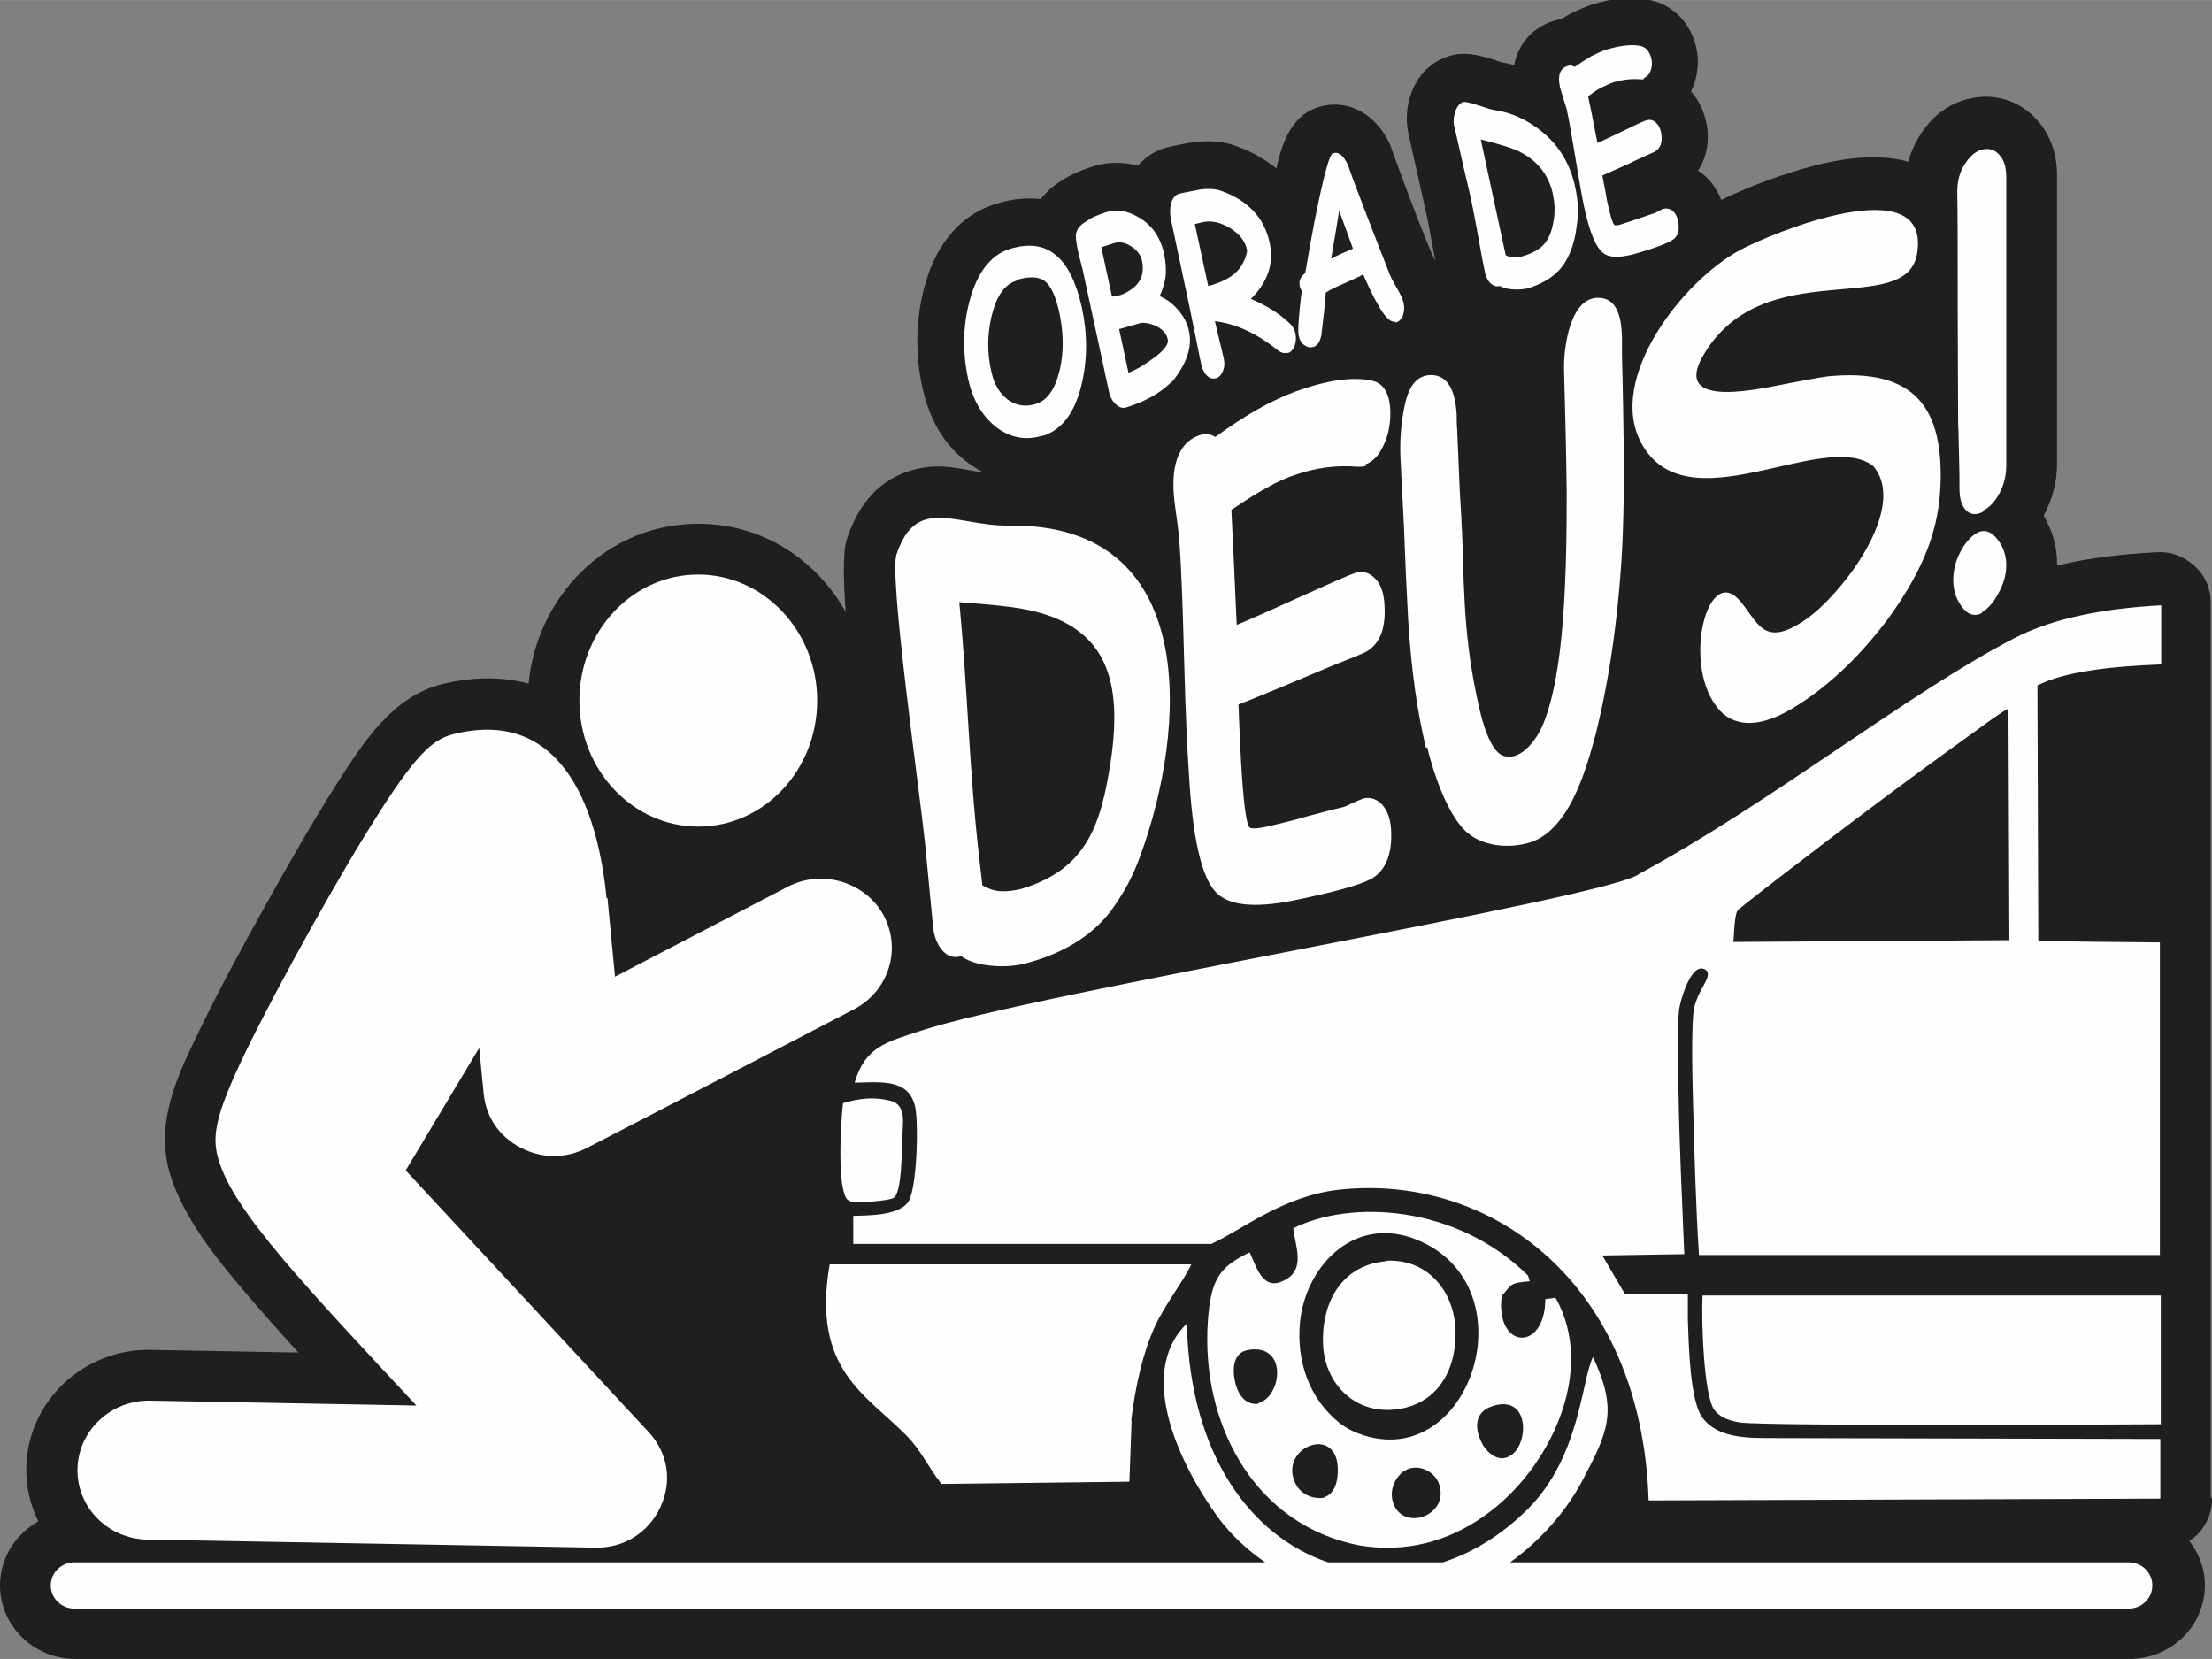 <?xml version="1.0" encoding="UTF-8"?>
<!DOCTYPE svg PUBLIC "-//W3C//DTD SVG 1.1//EN" "http://www.w3.org/Graphics/SVG/1.1/DTD/svg11.dtd">
<!-- Creator: CorelDRAW -->
<svg xmlns="http://www.w3.org/2000/svg" xml:space="preserve" width="25.4mm" height="19.05mm" version="1.1" style="shape-rendering:geometricPrecision; text-rendering:geometricPrecision; image-rendering:optimizeQuality; fill-rule:evenodd; clip-rule:evenodd"
viewBox="0 0 49.67 37.25"
 xmlns:xlink="http://www.w3.org/1999/xlink"
 xmlns:xodm="http://www.corel.com/coreldraw/odm/2003">
 <rect x="0" y="0" width="49.67" height="37.25" fill="#808080" stroke="none"/>
 <defs>
  <style type="text/css">
   <![CDATA[
    .fil1 {fill:#FEFEFE}
    .fil0 {fill:#201E1E}
   ]]>
  </style>
 </defs>
 <g id="Camada_x0020_1">
  <g id="_2485689662368">
   <path class="fil0" d="M49.67 33.66c0,0.39 -0.2,0.74 -0.51,0.94 0.22,0.28 0.35,0.62 0.35,1 0,0.91 -0.76,1.65 -1.69,1.65l-46.13 0c-0.93,0 -1.69,-0.74 -1.69,-1.65 0,-0.62 0.35,-1.15 0.86,-1.44 -0.18,-0.37 -0.28,-0.78 -0.27,-1.21 0.03,-1.48 1.28,-2.67 2.8,-2.64l3.31 0.06c-0.41,-0.45 -0.82,-0.91 -1.21,-1.37 -0.64,-0.75 -1.36,-1.65 -1.66,-2.6 -0.37,-1.18 0.15,-2.24 0.66,-3.29 0.46,-0.94 0.96,-1.87 1.47,-2.78 0.52,-0.93 1.05,-1.86 1.62,-2.76 0.58,-0.9 1.23,-1.93 2.35,-2.21 0.66,-0.16 1.32,-0.18 1.94,-0.01 0.18,-1.94 1.74,-3.59 3.81,-3.59 1.46,0 2.66,0.82 3.31,1.98 -0.05,-0.69 -0.07,-1.34 0.03,-1.65 0.23,-0.68 0.63,-1.25 1.35,-1.5 0.67,-0.23 1.17,-0.06 1.72,0.02 -0.1,-0.05 -0.2,-0.11 -0.3,-0.18 -0.6,-0.42 -0.93,-1.04 -1.08,-1.74 -0.16,-0.74 -0.15,-1.49 0.04,-2.22 0.22,-0.85 0.71,-1.61 1.6,-1.89 0.34,-0.11 0.69,-0.15 1.02,-0.11 0.12,-0.16 0.28,-0.3 0.46,-0.41 0.21,-0.14 0.45,-0.24 0.7,-0.32 0.34,-0.11 0.69,-0.11 1.02,-0.02 0.18,-0.21 0.43,-0.37 0.74,-0.43 0.15,-0.03 0.36,-0.08 0.53,-0.1 0.33,-0.04 0.66,-0.02 0.97,0.1 0.33,0.12 0.62,0.29 0.87,0.49 0.13,-0.58 0.35,-1.19 0.93,-1.37 0.72,-0.23 1.35,0.21 1.63,0.85 0.01,0.02 0.02,0.04 0.02,0.06 0.1,0.27 0.19,0.53 0.29,0.79 0.2,0.54 0.41,1.08 0.63,1.61 0.02,0.04 0.05,0.09 0.07,0.13 -0.02,-0.12 -0.05,-0.24 -0.07,-0.37 -0.05,-0.25 -0.09,-0.51 -0.15,-0.76 -0.06,-0.29 -0.13,-0.57 -0.19,-0.86 -0.07,-0.29 -0.13,-0.59 -0.2,-0.89 -0.06,-0.3 -0.03,-0.6 0.07,-0.88 0.14,-0.39 0.43,-0.7 0.84,-0.83 0.34,-0.11 0.66,-0.03 0.99,0.07 0.08,0.03 0.17,0.06 0.25,0.08 0.08,0.01 0.16,0.03 0.23,0.05 0.09,-0.45 0.38,-0.83 0.88,-0.99 0.06,-0.02 0.11,-0.03 0.17,-0.04 0.06,-0.03 0.11,-0.07 0.17,-0.1 0.17,-0.09 0.35,-0.17 0.53,-0.23 0.42,-0.13 0.87,-0.2 1.3,-0.1 0.55,0.12 0.92,0.54 1.04,1.07 0.06,0.26 0.04,0.53 -0.04,0.79 -0.02,0.07 -0.05,0.13 -0.08,0.19 0.17,0.19 0.28,0.42 0.34,0.68 0.09,0.4 0.02,0.79 -0.18,1.1 0,0 0,0 0,0 0.25,0.16 0.42,0.4 0.52,0.66 0.56,-0.28 1.25,-0.53 1.83,-0.7 0.72,-0.21 1.62,-0.37 2.37,-0.16 0.05,-0.19 0.13,-0.37 0.23,-0.54 0.24,-0.41 0.6,-0.73 1.08,-0.86 0.58,-0.16 1.17,0.01 1.57,0.45 0.32,0.35 0.46,0.79 0.46,1.25 0,1.08 0,2.16 0,3.25 0,1.08 0,2.16 0,3.24 0,0.39 -0.1,0.77 -0.28,1.12 -0.01,0.01 -0.02,0.03 -0.02,0.04 0.19,0.32 0.3,0.68 0.3,1.06 0,0.02 -0,0.04 -0,0.06 0.73,-0.18 1.49,-0.26 2.23,-0.3 0.33,-0.02 0.62,0.09 0.86,0.31 0.24,0.22 0.36,0.5 0.36,0.82 0,6.71 0,13.38 0,20.07z"/>
   <path class="fil1" d="M48.51 14.92c-1.11,0.04 -2.15,0.16 -2.76,0.47l0.02 5.74c0.67,0.01 1.64,0.02 2.73,0.03l0 1.4 0 5.62 -10.35 -0c-0.07,-1.08 -0.1,-2.2 -0.13,-3.28 -0.01,-0.4 -0.06,-1.98 0.03,-2.31 0.08,-0.26 0.14,-0.34 0.26,-0.57 0.05,-0.11 0.08,-0.23 -0.07,-0.27 -0.28,-0.08 -0.52,0.73 -0.54,0.95 -0.05,0.55 -0.03,1.25 -0.01,1.8 0.02,1.22 0.08,2.44 0.13,3.66l-1.84 0.03 0.51 0.87 1.41 0 0 0.55c0.02,0.63 0.05,1.83 0.32,2.21 0.35,0.49 1.06,0.47 1.64,0.47l8.65 0.02 0 1.34 -11.49 0.04c-0.16,-4.89 -3.53,-7.33 -6.92,-6.98 -1.28,0.13 -2.21,0.91 -2.9,1.22l-8.04 0 -0 -0.63c0.34,-0.01 1.06,-0 1.25,-0.34 0.18,-0.34 0.22,-1.72 0.14,-2.11 -0.11,-0.48 -0.49,-0.55 -0.94,-0.55 -0.14,-0 -0.28,0.01 -0.42,0.01 0.24,-0.81 0.71,-0.91 1.47,-1.16 2.57,-0.86 15.54,-3 16.15,-3.53 2.96,-1.6 6.03,-4.05 8.4,-5.28 0.9,-0.47 2.05,-0.68 3.32,-0.75l0 1.33zm-25.1 -5.14c-0.35,0.11 -0.69,0.06 -1,-0.16 -0.33,-0.24 -0.56,-0.61 -0.67,-1.11 -0.13,-0.6 -0.12,-1.18 0.03,-1.75 0.17,-0.64 0.47,-1.03 0.9,-1.17 0.42,-0.13 0.76,-0.09 1.03,0.13 0.27,0.22 0.46,0.6 0.59,1.17 0.13,0.6 0.13,1.17 -0,1.73 -0.15,0.64 -0.44,1.03 -0.88,1.17zm-0.58 -3.48c-0.27,0.08 -0.45,0.34 -0.56,0.78 -0.1,0.41 -0.11,0.83 -0.01,1.26 0.06,0.29 0.19,0.5 0.38,0.64 0.19,0.13 0.39,0.16 0.62,0.09 0.26,-0.08 0.44,-0.34 0.54,-0.78 0.09,-0.4 0.08,-0.82 -0.01,-1.26 -0.08,-0.37 -0.19,-0.61 -0.33,-0.72 -0.14,-0.1 -0.34,-0.11 -0.62,-0.03zm3.46 2.29c-0.25,0.24 -0.58,0.43 -1.01,0.56 -0.07,0.02 -0.15,-0 -0.22,-0.07 -0.08,-0.07 -0.12,-0.15 -0.15,-0.25l-0.6 -2.78c-0.03,-0.12 -0.06,-0.24 -0.09,-0.35 -0.03,-0.13 -0.05,-0.25 -0.06,-0.34 -0.02,-0.17 0.06,-0.3 0.25,-0.4 0.08,-0.07 0.23,-0.13 0.44,-0.2 0.23,-0.07 0.47,-0.03 0.72,0.12 0.3,0.17 0.49,0.45 0.57,0.82 0.04,0.2 0.05,0.38 0.03,0.53 -0.02,0.12 -0.06,0.27 -0.13,0.42 0.13,0.05 0.26,0.14 0.39,0.28 0.14,0.15 0.23,0.32 0.27,0.51 0.05,0.23 0.01,0.48 -0.12,0.74 -0.09,0.17 -0.19,0.32 -0.3,0.43zm-1.28 -3.13c-0.15,0.05 -0.25,0.08 -0.28,0.09l0.12 0.56 0.12 0.55c0.11,-0.02 0.2,-0.03 0.25,-0.06 0.36,-0.16 0.5,-0.41 0.42,-0.76 -0.03,-0.12 -0.11,-0.23 -0.24,-0.31 -0.14,-0.09 -0.27,-0.11 -0.39,-0.07zm0.61 1.79c-0.11,0.03 -0.27,0.08 -0.49,0.14l0.21 0.98c0.2,-0.08 0.41,-0.21 0.63,-0.38 0.19,-0.15 0.28,-0.28 0.25,-0.38 -0.03,-0.13 -0.13,-0.23 -0.28,-0.3 -0.12,-0.05 -0.23,-0.07 -0.32,-0.06zm3.28 0.67c-0.07,0.02 -0.13,0 -0.2,-0.05 -0.47,-0.38 -0.94,-0.6 -1.42,-0.66 0.12,0.51 0.19,0.79 0.2,0.84 0.02,0.1 0.02,0.19 -0.02,0.28 -0.03,0.08 -0.08,0.14 -0.15,0.16 -0.07,0.02 -0.14,0.01 -0.2,-0.05 -0.06,-0.05 -0.1,-0.13 -0.13,-0.23 -0.03,-0.13 -0.07,-0.33 -0.12,-0.59 -0.05,-0.26 -0.1,-0.46 -0.12,-0.59l-0.45 -2.12c-0.02,-0.11 -0.02,-0.22 0,-0.33 0.04,-0.14 0.11,-0.22 0.22,-0.24 0.3,-0.06 0.45,-0.09 0.46,-0.09 0.17,-0.02 0.33,-0.01 0.47,0.04 0.59,0.22 0.95,0.6 1.07,1.16 0.05,0.23 0.04,0.45 -0.03,0.66 -0.07,0.21 -0.2,0.41 -0.39,0.6 0.37,0.16 0.67,0.35 0.89,0.57 0.06,0.06 0.09,0.13 0.11,0.21 0.02,0.1 0.01,0.19 -0.02,0.28 -0.04,0.09 -0.09,0.14 -0.16,0.16zm-1.86 -2.94c-0.01,0 -0.08,0.02 -0.21,0.05l0.3 1.39c0.03,-0.01 0.06,-0.02 0.08,-0.02 0.29,-0.09 0.5,-0.21 0.62,-0.37 0.05,-0.06 0.09,-0.14 0.13,-0.23 0.03,-0.09 0.05,-0.16 0.04,-0.19 -0.04,-0.2 -0.17,-0.36 -0.38,-0.49 -0.2,-0.12 -0.39,-0.17 -0.57,-0.14zm4.28 2.24c-0.1,0.02 -0.23,-0.11 -0.39,-0.4 -0.11,-0.19 -0.21,-0.41 -0.32,-0.66 -0.08,0.05 -0.23,0.11 -0.42,0.2 -0.19,0.08 -0.33,0.15 -0.42,0.21 -0.01,0.21 -0.05,0.53 -0.1,0.96 -0.03,0.14 -0.08,0.23 -0.18,0.26 -0.07,0.02 -0.13,0.01 -0.2,-0.04 -0.07,-0.05 -0.11,-0.12 -0.13,-0.23 -0.02,-0.09 0,-0.42 0.07,-0.99 -0.03,-0.05 -0.05,-0.1 -0.05,-0.15 -0.01,-0.09 0.03,-0.17 0.13,-0.25 0.08,-0.48 0.17,-0.99 0.28,-1.52 0.16,-0.76 0.27,-1.15 0.34,-1.17 0.13,-0.04 0.24,0.05 0.34,0.27 0.06,0.18 0.16,0.45 0.3,0.81 0.18,0.48 0.4,1.03 0.64,1.65 0.02,0.05 0.07,0.15 0.17,0.32 0.08,0.14 0.12,0.24 0.14,0.32 0.02,0.1 0.01,0.19 -0.02,0.28 -0.04,0.08 -0.09,0.14 -0.16,0.15zm-1.25 -2.49c-0.04,0.26 -0.1,0.62 -0.18,1.08 0.05,-0.03 0.13,-0.07 0.24,-0.12 0.13,-0.05 0.21,-0.09 0.25,-0.11 -0.08,-0.22 -0.18,-0.5 -0.31,-0.85zm3.61 1.69c-0.07,0.02 -0.14,0 -0.2,-0.05 -0.06,-0.05 -0.1,-0.13 -0.13,-0.23 -0.04,-0.18 -0.09,-0.44 -0.15,-0.79 -0.06,-0.35 -0.12,-0.62 -0.15,-0.79 -0.04,-0.19 -0.11,-0.49 -0.2,-0.87 -0.09,-0.39 -0.15,-0.68 -0.2,-0.87 -0.02,-0.1 -0.01,-0.2 0.03,-0.32 0.04,-0.12 0.1,-0.18 0.17,-0.21 0.04,-0.01 0.15,0.01 0.33,0.07 0.21,0.07 0.34,0.11 0.38,0.11 0.39,0.06 0.74,0.22 1.07,0.49 0.39,0.32 0.63,0.73 0.74,1.24 0.07,0.3 0.08,0.61 0.03,0.91 -0.04,0.31 -0.13,0.58 -0.27,0.8 -0.16,0.25 -0.42,0.43 -0.78,0.55 -0.09,0.03 -0.19,0.04 -0.31,0.04 -0.15,-0 -0.27,-0.03 -0.36,-0.08zm0.43 -3.02c-0.14,-0.07 -0.42,-0.16 -0.86,-0.27l0.56 2.6c0.06,0.03 0.12,0.05 0.18,0.05 0.07,0 0.14,-0.01 0.21,-0.03 0.26,-0.08 0.43,-0.19 0.52,-0.33 0.09,-0.13 0.14,-0.3 0.17,-0.49 0.03,-0.19 0.02,-0.38 -0.02,-0.57 -0.09,-0.43 -0.35,-0.76 -0.76,-0.96zm2.81 -1.63c-0.02,0.01 -0.05,0.01 -0.08,0.01 -0.21,-0.02 -0.41,0.01 -0.59,0.06 -0.09,0.03 -0.18,0.07 -0.28,0.12 -0.1,0.05 -0.2,0.12 -0.31,0.2 0.05,0.23 0.12,0.58 0.21,1.05 0.07,-0.03 0.29,-0.13 0.68,-0.32 0.22,-0.11 0.36,-0.17 0.42,-0.19 0.07,-0.02 0.14,-0.01 0.2,0.04 0.06,0.05 0.11,0.13 0.13,0.24 0.04,0.21 -0.01,0.35 -0.15,0.43 -0.09,0.04 -0.23,0.1 -0.42,0.19 -0.16,0.08 -0.41,0.19 -0.75,0.34 0.04,0.22 0.08,0.4 0.1,0.54 0.07,0.34 0.13,0.53 0.17,0.57 0.02,0.02 0.1,0.01 0.23,-0.04 0.07,-0.02 0.19,-0.06 0.33,-0.11 0.15,-0.05 0.26,-0.09 0.33,-0.11 0.02,-0.01 0.06,-0.02 0.1,-0.05 0.04,-0.02 0.08,-0.04 0.1,-0.05 0.07,-0.02 0.14,-0.01 0.2,0.03 0.07,0.05 0.12,0.13 0.14,0.25 0.04,0.2 -0,0.34 -0.13,0.42 -0.11,0.07 -0.36,0.17 -0.74,0.28 -0.39,0.12 -0.66,0.13 -0.81,0.01 -0.17,-0.13 -0.31,-0.48 -0.43,-1.04 -0.05,-0.23 -0.11,-0.59 -0.19,-1.07 -0.08,-0.48 -0.14,-0.83 -0.19,-1.07 -0.01,-0.06 -0.04,-0.15 -0.08,-0.27 -0.04,-0.12 -0.06,-0.21 -0.08,-0.27 -0.06,-0.27 -0,-0.43 0.17,-0.48 0.05,-0.02 0.11,-0.01 0.16,0.02 0.13,-0.09 0.25,-0.17 0.37,-0.24 0.12,-0.06 0.23,-0.11 0.35,-0.15 0.3,-0.09 0.55,-0.12 0.76,-0.08 0.12,0.03 0.2,0.12 0.24,0.28 0.02,0.09 0.02,0.18 -0.01,0.26 -0.03,0.09 -0.08,0.15 -0.16,0.18zm-35.24 33.31l26.73 0c-0.42,-0.29 -0.78,-0.63 -1.06,-1.01 -0.81,-1.11 -1.87,-3.21 -0.7,-4.35 0.07,2.98 1.46,4.78 3.17,5.36l2.58 0c0.68,-0.22 1.33,-0.62 1.91,-1.2 1.17,-1.17 1.2,-2.88 1.46,-3.41 0.56,1.2 0.35,1.66 -0.23,2.76 -0.38,0.72 -0.95,1.36 -1.63,1.85l13.89 0c0.29,0 0.53,0.23 0.53,0.52l0 0c0,0.29 -0.24,0.52 -0.53,0.52l-46.13 0c-0.29,0 -0.53,-0.23 -0.53,-0.52l0 -0c0,-0.29 0.24,-0.52 0.53,-0.52zm42.83 -21.32c-0.16,0.09 -0.32,0.05 -0.46,-0.14 -0.13,-0.18 -0.19,-0.37 -0.19,-0.59 -0,-0.22 0.05,-0.43 0.16,-0.64 0.11,-0.21 0.24,-0.35 0.38,-0.43 0.16,-0.08 0.32,-0.03 0.46,0.16 0.13,0.17 0.19,0.36 0.19,0.57 0,0.21 -0.06,0.42 -0.17,0.62 -0.11,0.21 -0.24,0.36 -0.38,0.44zm-22.45 6.12c0.12,0.07 0.25,0.12 0.4,0.13 0.14,0.01 0.3,-0.01 0.47,-0.05 1.47,-0.44 1.79,-1.43 2.01,-2.86 0.29,-1.93 -0.13,-3.2 -2.24,-3.47 -0.38,-0.05 -0.77,-0.08 -1.16,-0.11 0.19,1.94 0.22,3.78 0.45,5.76l0.07 0.61zm-0.48 1.59c-0.16,0.05 -0.31,0 -0.42,-0.13 -0.12,-0.14 -0.19,-0.32 -0.21,-0.55 -0.04,-0.41 -0.1,-1.04 -0.18,-1.87 -0.11,-1.07 -0.81,-5.98 -0.64,-6.47 0.45,-1.35 1.36,-0.63 2.52,-0.65 4.32,-0.06 4,4.58 2.95,7.43 -0.18,0.49 -0.36,0.81 -0.66,1.23 -0.44,0.57 -1.08,0.95 -1.9,1.17 -0.2,0.05 -0.44,0.08 -0.7,0.06 -0.32,-0.02 -0.57,-0.09 -0.76,-0.22zm9.09 -11.01c-0.06,0.02 -0.12,0.02 -0.18,0.02 -0.47,-0.04 -0.93,0.02 -1.37,0.17 -0.22,0.07 -0.45,0.17 -0.69,0.31 -0.24,0.13 -0.5,0.3 -0.78,0.49 0.03,0.58 0.07,1.44 0.12,2.58 0.16,-0.06 0.7,-0.3 1.65,-0.73 0.54,-0.24 0.87,-0.39 1.02,-0.44 0.17,-0.05 0.31,-0 0.44,0.13 0.13,0.13 0.2,0.34 0.21,0.62 0.03,0.54 -0.13,0.91 -0.49,1.06 -0.22,0.1 -0.56,0.22 -1,0.41 -0.4,0.17 -0.99,0.42 -1.79,0.74 0.02,0.55 0.04,0.99 0.06,1.33 0.05,0.84 0.11,1.32 0.18,1.42 0.03,0.05 0.21,0.04 0.53,-0.04 0.17,-0.04 0.43,-0.1 0.77,-0.2 0.35,-0.09 0.6,-0.16 0.78,-0.2 0.06,-0.01 0.14,-0.05 0.24,-0.1 0.11,-0.05 0.19,-0.08 0.24,-0.1 0.16,-0.04 0.3,0.01 0.42,0.13 0.13,0.14 0.21,0.36 0.21,0.67 0.01,0.51 -0.16,0.86 -0.48,1.02 -0.28,0.14 -0.85,0.29 -1.72,0.47 -0.9,0.18 -1.48,0.11 -1.76,-0.21 -0.31,-0.36 -0.5,-1.22 -0.58,-2.59 -0.04,-0.57 -0.08,-1.42 -0.11,-2.58 -0.03,-1.15 -0.06,-2.01 -0.1,-2.58 -0.01,-0.15 -0.03,-0.37 -0.07,-0.65 -0.04,-0.28 -0.07,-0.5 -0.07,-0.65 -0.02,-0.65 0.19,-1.06 0.59,-1.19 0.12,-0.04 0.24,-0.03 0.35,0.04 0.33,-0.24 0.65,-0.45 0.95,-0.62 0.3,-0.17 0.59,-0.3 0.85,-0.4 0.72,-0.26 1.3,-0.34 1.73,-0.24 0.26,0.06 0.4,0.31 0.4,0.73 0,0.24 -0.04,0.47 -0.14,0.69 -0.11,0.25 -0.25,0.4 -0.43,0.46zm1.35 6.33c-0.19,-0.77 -0.33,-1.73 -0.4,-2.88 -0.01,-0.22 -0.03,-0.55 -0.05,-0.99 -0.02,-0.44 -0.03,-0.77 -0.04,-1 -0.01,-0.18 -0.02,-0.44 -0.04,-0.79 -0.02,-0.35 -0.03,-0.61 -0.04,-0.79 -0.02,-0.36 -0,-0.72 0.06,-1.07 0.06,-0.35 0.17,-0.85 0.63,-0.85 0.47,0.01 0.55,0.55 0.57,0.9 0,0.1 0,0.21 0.01,0.31 0.01,0.24 0.02,0.48 0.03,0.72 0.02,0.53 0.04,0.93 0.06,1.2 0.01,0.22 0.03,0.56 0.04,1 0.01,0.45 0.03,0.78 0.04,1 0.04,0.71 0.12,1.35 0.24,1.94 0.07,0.35 0.26,1.4 0.66,1.49 0.38,0.09 0.71,-0.38 0.84,-0.67 0.36,-0.82 0.47,-2.22 0.51,-3.13 0.03,-0.6 0.04,-1.3 0.04,-2.12 -0.01,-0.81 -0.03,-1.74 -0.06,-2.77 -0.01,-0.47 0.13,-1.68 0.83,-1.6 0.53,0.06 0.47,0.87 0.47,1.24 0.02,0.69 0.03,1.39 0.04,2.08 0.01,0.75 -0,1.4 -0.02,1.95 -0.03,0.86 -0.11,1.67 -0.21,2.42 -0.1,0.75 -0.24,1.46 -0.4,2.11 -0.22,0.81 -0.61,2.23 -1.56,2.45 -0.49,0.12 -1.09,0.04 -1.43,-0.35 -0.38,-0.43 -0.64,-1.21 -0.78,-1.76l-0.01 -0.05zm8.32 -0.94c-0.68,0.43 -1.22,0.5 -1.62,0.2 -1.02,-0.87 -0.42,-3.44 0.34,-2.57 0.42,0.48 0.53,1.1 1.5,0.42 0.78,-0.54 2.31,-2.5 1.5,-3.44 -1.12,-0.85 -4.21,1.4 -5.22,-0.54 -0.74,-1.43 0.92,-3.59 2.22,-4.3 0.72,-0.39 4.29,-1.86 3.99,0.06 -0.23,1.5 -3.46,-0.03 -4.81,2.31 -0.72,1.25 1.39,0.71 2.01,0.6 0.27,-0.05 0.52,-0.1 0.79,-0.14 1.95,-0.19 2.62,0.69 2.53,2.52 -0.06,1.13 -0.52,2.01 -1.17,2.92 -0.61,0.81 -1.29,1.48 -2.06,1.96zm4.19 -4.36c-0.15,0.08 -0.28,0.07 -0.38,-0.03 -0.1,-0.1 -0.15,-0.26 -0.15,-0.48 -0,-0.16 -0,-0.41 -0.01,-0.73 -0.01,-0.32 -0.01,-0.57 -0.02,-0.73 -0,-0.58 -0.01,-1.45 -0.01,-2.61 -0,-1.16 -0,-2.03 -0.01,-2.61 -0,-0.22 0.05,-0.43 0.16,-0.6 0.11,-0.18 0.24,-0.3 0.39,-0.34 0.16,-0.04 0.29,-0 0.39,0.11 0.11,0.12 0.16,0.28 0.16,0.5 0,1.08 0,2.17 0,3.25 0,1.08 0,2.16 0,3.24 0,0.21 -0.05,0.42 -0.15,0.61 -0.1,0.19 -0.23,0.33 -0.38,0.4zm-30.89 8.67c0.06,0.59 0.11,1.18 0.17,1.77 1.29,-0.67 2.59,-1.35 3.88,-2.02 0.77,-0.4 1.74,-0.11 2.15,0.64 0.41,0.76 0.12,1.7 -0.66,2.11 -2,1.04 -3.99,2.08 -5.99,3.11 -0.48,0.25 -1.02,0.25 -1.5,-0 -0.48,-0.25 -0.78,-0.69 -0.83,-1.22 -0.03,-0.34 -0.07,-0.68 -0.1,-1.02 -0.55,0.92 -1.1,1.83 -1.65,2.75 1.82,1.96 3.63,3.91 5.45,5.87 0.44,0.47 0.54,1.11 0.27,1.69 -0.27,0.58 -0.83,0.93 -1.48,0.91 -3.35,-0.06 -6.7,-0.12 -10.05,-0.18 -0.88,-0.02 -1.58,-0.73 -1.56,-1.59 0.02,-0.86 0.75,-1.54 1.62,-1.53l5.99 0.11c-1.15,-1.23 -2.24,-2.4 -2.98,-3.27 -0.9,-1.07 -1.28,-1.68 -1.45,-2.21 -0.17,-0.53 -0.12,-0.98 0.6,-2.47 0.73,-1.5 2.14,-4.04 3.03,-5.42 0.88,-1.38 1.24,-1.61 1.65,-1.71 2.54,-0.62 3.25,1.92 3.42,3.69zm2.04 -7.26c1.47,0 2.67,1.27 2.67,2.83 0,1.56 -1.19,2.83 -2.67,2.83 -1.47,0 -2.67,-1.27 -2.67,-2.83 0,-1.56 1.19,-2.83 2.67,-2.83zm23.24 8.26c0.02,-0.14 0.02,-0.61 0.1,-0.72 0.03,-0.04 0.86,-0.68 0.95,-0.75 1.44,-1.11 2.93,-2.23 4.41,-3.29 0.15,-0.11 0.57,-0.42 0.72,-0.49l0.02 5.2 -6.19 0.04zm9.59 10.82c-0,0 -8.83,0.05 -9.44,-0.04 -0.23,-0.04 -0.44,-0.1 -0.58,-0.29 -0.23,-0.32 -0.29,-1.98 -0.26,-2.56l10.29 0 0 2.89zm-29.38 -4.99c-0.04,-0.02 -0.07,-0.04 -0.1,-0.05 -0.24,-0.25 -0.15,-1.75 -0.1,-2.17 0.37,-0.11 0.7,-0.15 1.08,-0.05 0.35,0.1 0.26,0.52 0.25,0.81 -0.01,0.23 0,1.27 -0.2,1.37 -0.14,0.07 -0.74,0.1 -0.93,0.1zm11.98 1.32c0.91,-0.06 1.52,0.64 1.57,1.5 0.05,0.86 -0.34,1.69 -1.28,1.83 -0.93,0.14 -1.63,-0.52 -1.69,-1.42 -0.05,-0.92 0.38,-1.81 1.41,-1.9zm0.4 4.73c-0.23,0.19 -0.33,0.49 -0.2,0.77 0.26,0.56 1.22,0.21 1.01,-0.47 -0.1,-0.33 -0.53,-0.5 -0.8,-0.3zm-1.78 0.58c0.27,-0.08 0.32,-0.43 0.31,-0.66 -0.04,-0.98 -1.32,-0.45 -0.96,0.33 0.11,0.25 0.38,0.38 0.65,0.34zm3.57 -1.17c0.14,0.22 0.39,0.4 0.64,0.22 0.39,-0.27 0.41,-1.36 -0.42,-1.1 -0.44,0.14 -0.41,0.54 -0.22,0.88zm-5.05 -0.94c0.54,-0.15 0.67,-1.34 -0.21,-1.2 -0.35,0.05 -0.37,0.42 -0.31,0.7 0.05,0.26 0.21,0.55 0.53,0.51zm3.44 -3.72c-1.34,-0.45 -2.38,0.67 -2.5,1.91 -0.08,0.85 0.2,1.71 0.9,2.26 0.13,0.1 0.26,0.17 0.42,0.23 2.54,0.95 3.93,-3.44 1.18,-4.4zm2.62 0.85l0.04 0.13c-0.46,0.04 -0.39,0.06 -0.63,0.33 -0.15,1.19 0.97,1.28 0.98,0.07l0.23 -0.03c0.93,1.65 -0.14,3.87 -1.59,4.89 -0.84,0.6 -1.8,0.84 -2.82,0.67 -2.3,-0.45 -3.46,-2.6 -3.41,-4.75l0 -0.05c0.05,-1.17 0.24,-1.43 0.95,-1.78 0.17,0.35 0.3,0.92 0.83,0.6 0.42,-0.25 0.19,-0.76 0.15,-1.14 1.27,-0.64 3.65,-0.54 5.27,1.06zm-8.9 3.25l-0.05 1.38 -4.22 0.05c-0.32,-0.41 -0.46,-0.76 -0.79,-1.09 -0.9,-0.92 -2.13,-1.47 -1.72,-3.84l8.12 0c-0.15,0.34 -0.58,0.88 -0.82,1.4 -0.27,0.59 -0.44,1.36 -0.53,2.11z"/>
  </g>
 </g>
</svg>
